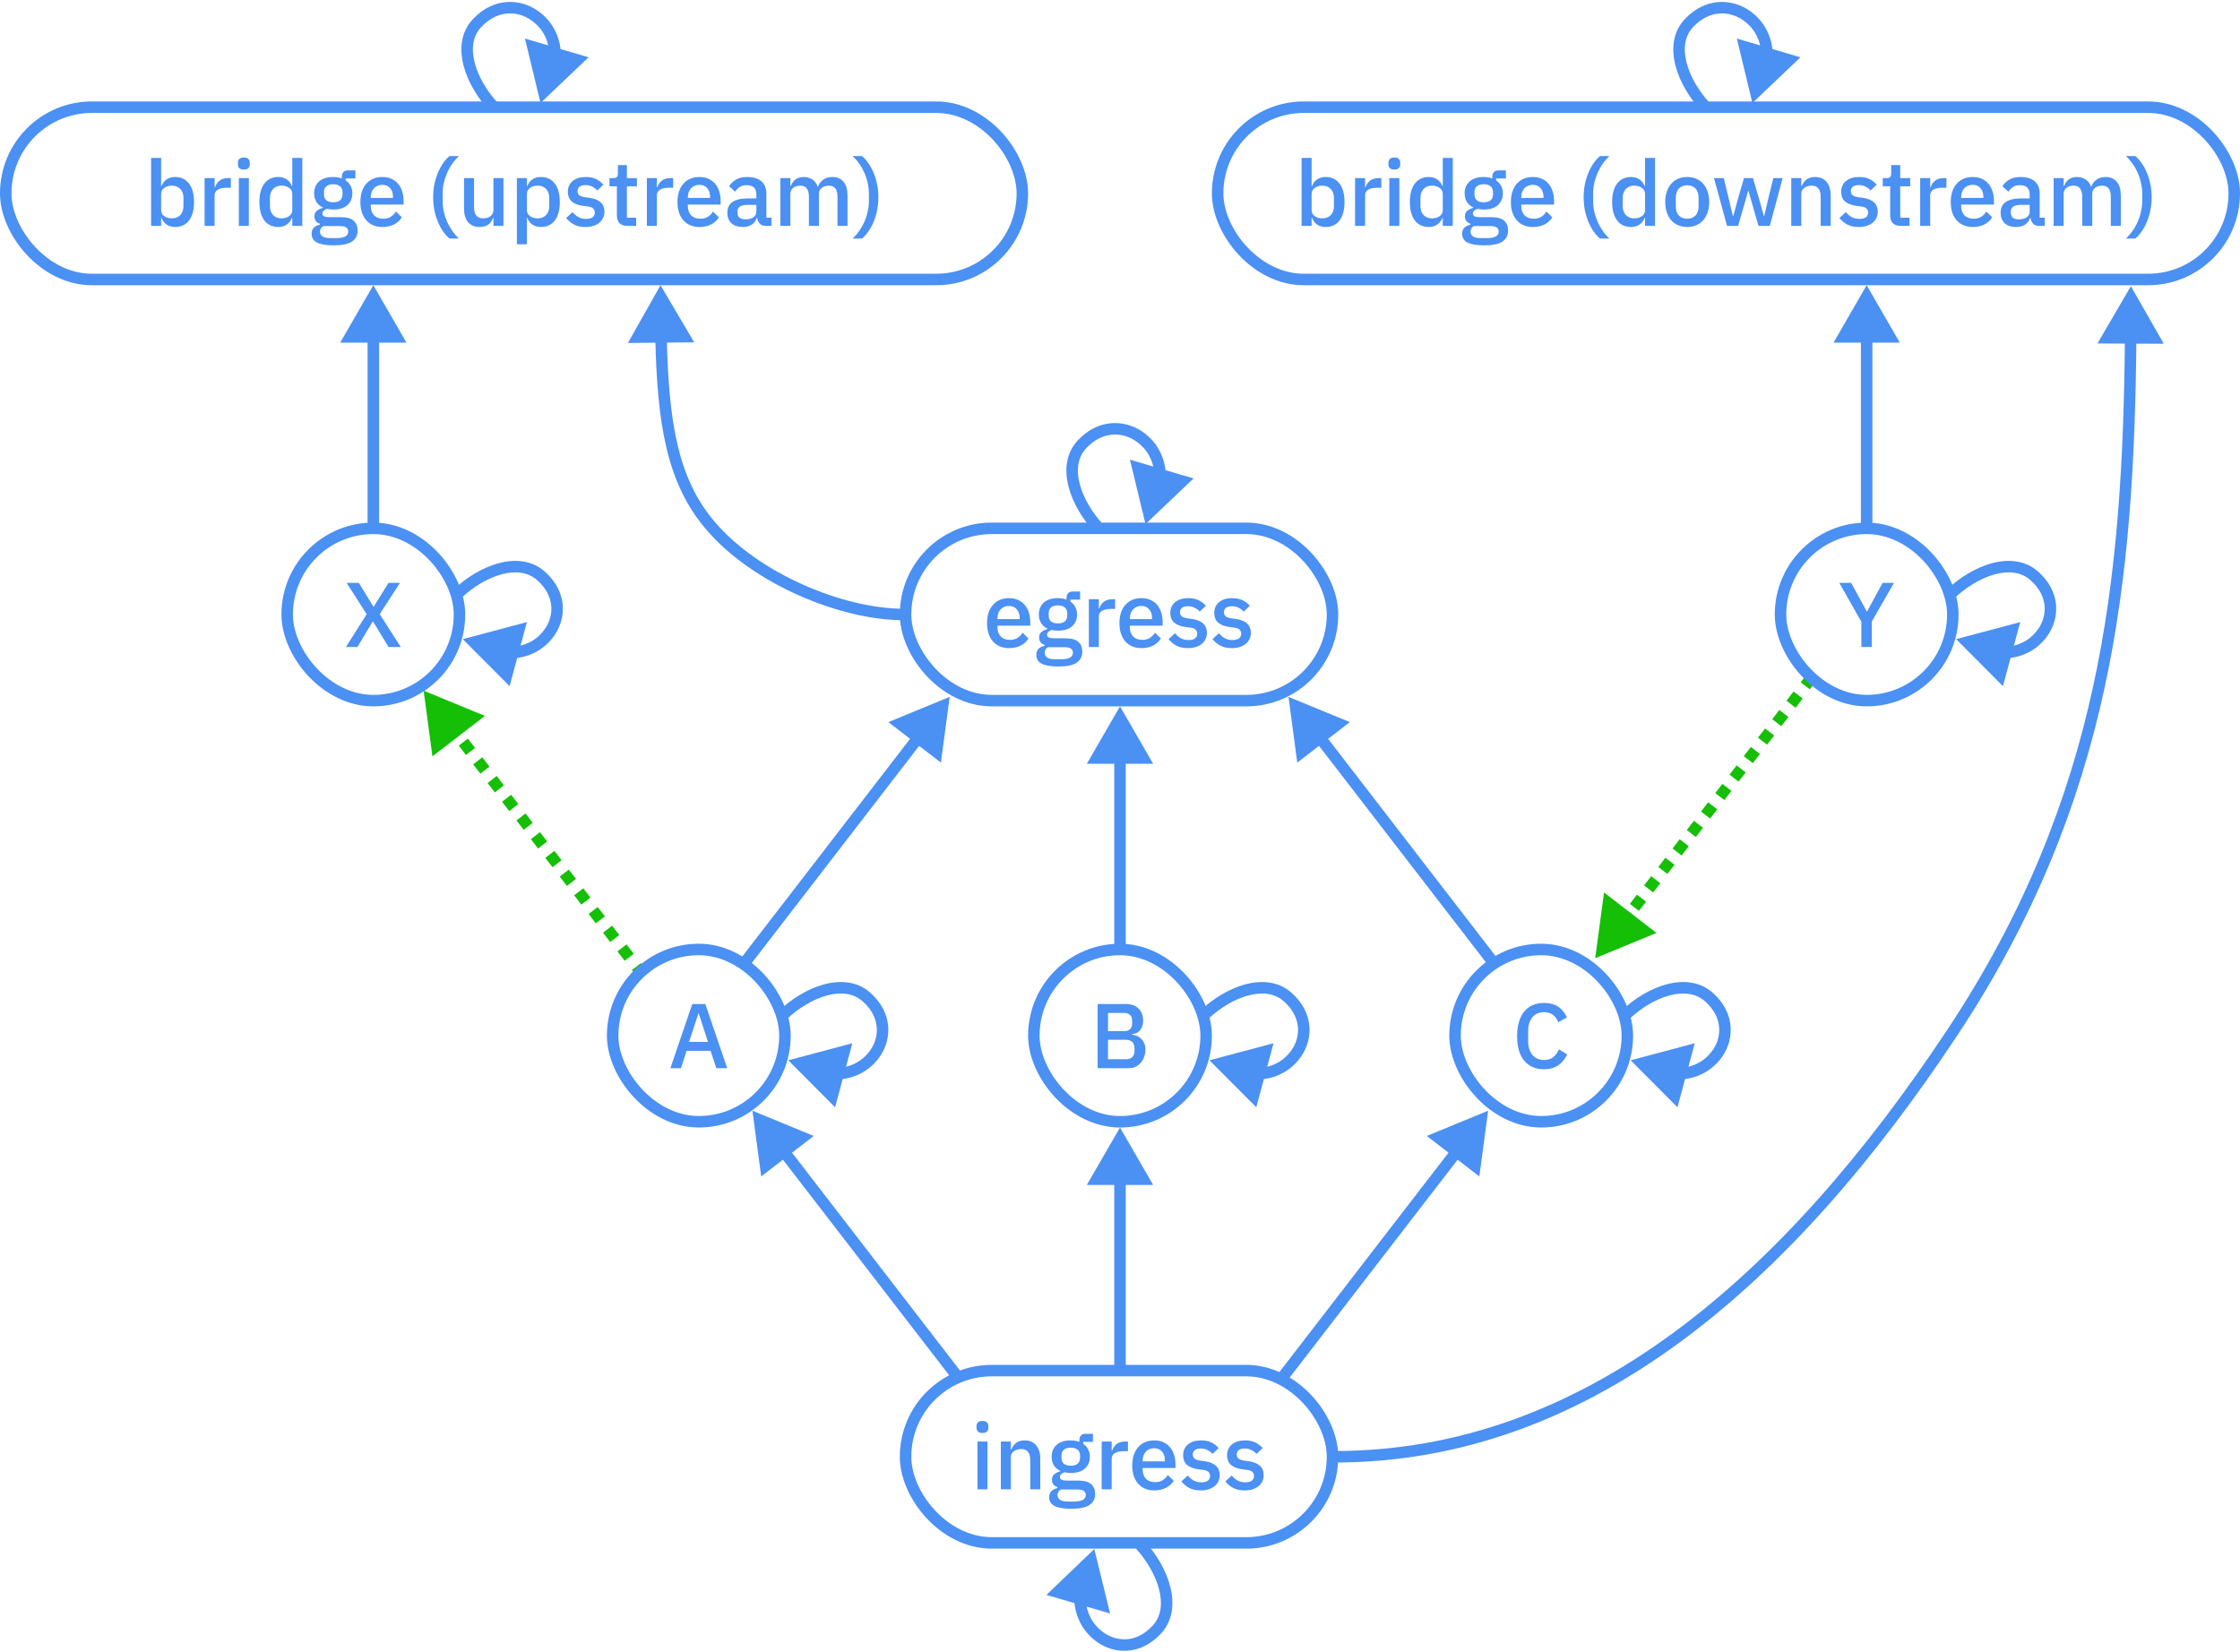 <svg width="1170" height="863" viewBox="0 0 1170 863" fill="none" xmlns="http://www.w3.org/2000/svg">
<g clip-path="url(#clip0_25_597)">
<path d="M833.218 500.545L849.235 493.953L835.517 483.378L833.218 500.545ZM943.595 354.916L941.735 357.328L944.111 359.16L945.971 356.748L943.595 354.916ZM938.017 362.152L934.298 366.975L936.674 368.807L940.392 363.983L938.017 362.152ZM930.579 371.799L926.86 376.623L929.236 378.455L932.955 373.631L930.579 371.799ZM923.141 381.447L919.422 386.271L921.798 388.102L925.517 383.278L923.141 381.447ZM915.704 391.094L911.985 395.918L914.361 397.75L918.079 392.926L915.704 391.094ZM908.266 400.742L904.547 405.566L906.923 407.397L910.642 402.574L908.266 400.742ZM900.828 410.389L897.109 415.213L899.485 417.045L903.204 412.221L900.828 410.389ZM893.391 420.037L889.672 424.861L892.048 426.692L895.766 421.869L893.391 420.037ZM885.953 429.684L882.234 434.508L884.61 436.34L888.329 431.516L885.953 429.684ZM878.515 439.332L874.796 444.156L877.172 445.988L880.891 441.164L878.515 439.332ZM871.078 448.98L867.359 453.803L869.735 455.635L873.453 450.811L871.078 448.98ZM863.64 458.627L859.921 463.451L862.297 465.283L866.016 460.459L863.64 458.627ZM856.202 468.275L852.483 473.098L854.859 474.93L858.578 470.106L856.202 468.275ZM848.765 477.922L845.046 482.746L847.422 484.578L851.14 479.754L848.765 477.922ZM841.327 487.57L837.608 492.394L839.984 494.225L843.703 489.401L841.327 487.57ZM833.218 500.545L865.252 487.361L837.817 466.211L833.218 500.545ZM942.407 354L940.547 356.412L945.299 360.075L947.159 357.663L942.407 354ZM936.829 361.236L933.11 366.06L937.862 369.723L941.58 364.899L936.829 361.236ZM929.391 370.883L925.672 375.707L930.424 379.37L934.143 374.547L929.391 370.883ZM921.953 380.531L918.234 385.355L922.986 389.018L926.705 384.194L921.953 380.531ZM914.516 390.178L910.797 395.002L915.549 398.666L919.267 393.842L914.516 390.178ZM907.078 399.826L903.359 404.65L908.111 408.313L911.83 403.489L907.078 399.826ZM899.64 409.474L895.921 414.297L900.673 417.961L904.392 413.137L899.64 409.474ZM892.203 419.121L888.484 423.945L893.236 427.608L896.954 422.784L892.203 419.121ZM884.765 428.769L881.046 433.592L885.798 437.256L889.517 432.432L884.765 428.769ZM877.327 438.416L873.608 443.24L878.36 446.903L882.079 442.08L877.327 438.416ZM869.89 448.064L866.171 452.888L870.923 456.551L874.641 451.727L869.89 448.064ZM862.452 457.711L858.733 462.535L863.485 466.198L867.204 461.375L862.452 457.711ZM855.014 467.359L851.295 472.183L856.047 475.846L859.766 471.022L855.014 467.359ZM847.577 477.006L843.858 481.83L848.61 485.494L852.328 480.67L847.577 477.006ZM840.139 486.654L836.42 491.478L841.172 495.141L844.891 490.317L840.139 486.654Z" fill="#14BF06"/>
<path d="M221.269 360.792L223.569 377.959L237.286 367.384L221.269 360.792ZM335.48 506.481L333.596 504.037L331.22 505.869L333.104 508.312L335.48 506.481ZM329.829 499.15L326.061 494.264L323.685 496.095L327.453 500.982L329.829 499.15ZM322.294 489.377L318.526 484.49L316.151 486.322L319.918 491.208L322.294 489.377ZM314.759 479.603L310.992 474.716L308.616 476.548L312.383 481.435L314.759 479.603ZM307.224 469.83L303.457 464.943L301.081 466.774L304.848 471.661L307.224 469.83ZM299.689 460.056L295.922 455.169L293.546 457.001L297.313 461.888L299.689 460.056ZM292.154 450.282L288.387 445.395L286.011 447.227L289.779 452.114L292.154 450.282ZM284.62 440.509L280.852 435.622L278.476 437.453L282.244 442.34L284.62 440.509ZM277.085 430.735L273.317 425.848L270.941 427.68L274.709 432.567L277.085 430.735ZM269.55 420.961L265.782 416.075L263.407 417.906L267.174 422.793L269.55 420.961ZM262.015 411.188L258.248 406.301L255.872 408.133L259.639 413.019L262.015 411.188ZM254.48 401.414L250.713 396.527L248.337 398.359L252.104 403.246L254.48 401.414ZM246.945 391.64L243.178 386.754L240.802 388.585L244.569 393.472L246.945 391.64ZM239.41 381.867L235.643 376.98L233.267 378.812L237.034 383.699L239.41 381.867ZM231.876 372.093L228.108 367.206L225.732 369.038L229.5 373.925L231.876 372.093ZM221.269 360.792L225.868 395.126L253.303 373.976L221.269 360.792ZM336.668 505.565L334.784 503.121L330.032 506.785L331.916 509.228L336.668 505.565ZM331.017 498.235L327.249 493.348L322.498 497.011L326.265 501.898L331.017 498.235ZM323.482 488.461L319.714 483.574L314.963 487.237L318.73 492.124L323.482 488.461ZM315.947 478.687L312.18 473.801L307.428 477.464L311.195 482.351L315.947 478.687ZM308.412 468.914L304.645 464.027L299.893 467.69L303.66 472.577L308.412 468.914ZM300.877 459.14L297.11 454.253L292.358 457.917L296.125 462.803L300.877 459.14ZM293.342 449.366L289.575 444.48L284.823 448.143L288.591 453.03L293.342 449.366ZM285.808 439.593L282.04 434.706L277.288 438.369L281.056 443.256L285.808 439.593ZM278.273 429.819L274.505 424.932L269.753 428.596L273.521 433.483L278.273 429.819ZM270.738 420.046L266.97 415.159L262.219 418.822L265.986 423.709L270.738 420.046ZM263.203 410.272L259.436 405.385L254.684 409.048L258.451 413.935L263.203 410.272ZM255.668 400.498L251.901 395.611L247.149 399.275L250.916 404.162L255.668 400.498ZM248.133 390.725L244.366 385.838L239.614 389.501L243.381 394.388L248.133 390.725ZM240.598 380.951L236.831 376.064L232.079 379.728L235.847 384.614L240.598 380.951ZM233.063 371.177L229.296 366.291L224.544 369.954L228.312 374.841L233.063 371.177Z" fill="#14BF06"/>
<path d="M1113 149.5L1095.55 179.428L1130.2 179.572L1113 149.5ZM1109.89 176.488C1108.73 302.735 1097.34 416.661 1017.5 537.345L1022.5 540.655C1103.3 418.516 1114.73 303.174 1115.89 176.543L1109.89 176.488ZM1017.5 537.345C931.659 667.1 827.248 758.004 696.995 758.004L696.995 764.004C830.361 764.004 936.34 670.9 1022.5 540.655L1017.5 537.345Z" fill="#4B90F3"/>
<path d="M777.292 580.225L745.258 593.408L772.693 614.559L777.292 580.225ZM758.431 599.776L667.331 717.944L672.083 721.607L763.183 603.439L758.431 599.776Z" fill="#4B90F3"/>
<path d="M585 589L567.679 619H602.321L585 589ZM582 616V716H588V616H582Z" fill="#4B90F3"/>
<path d="M393 580.225L425.034 593.408L397.599 614.559L393 580.225ZM411.861 599.776L502.961 717.944L498.209 721.607L407.109 603.439L411.861 599.776Z" fill="#4B90F3"/>
<path d="M673 364.039L705.034 377.223L677.599 398.373L673 364.039ZM691.861 383.59L782.477 501.13L777.725 504.793L687.109 387.254L691.861 383.59Z" fill="#4B90F3"/>
<path d="M585 369L567.679 399H602.321L585 369ZM582 396V496H588V396H582Z" fill="#4B90F3"/>
<path d="M496.05 364.039L464.016 377.223L491.451 398.373L496.05 364.039ZM477.189 383.59L386.574 501.13L391.326 504.793L481.941 387.254L477.189 383.59Z" fill="#4B90F3"/>
<path d="M345.001 148.999L362.604 178.834L327.964 179.161L345.001 148.999ZM371 274.5L368.715 276.444L371 274.5ZM348.255 175.928C349.296 221.255 354.196 250.113 373.285 272.557L368.715 276.444C348.152 252.268 343.3 221.472 342.257 176.065L348.255 175.928ZM373.285 272.557C384.854 286.158 401.697 297.545 419.674 305.532C437.656 313.522 456.521 317.999 472.001 317.999L472.001 323.999C455.492 323.999 435.792 319.259 417.238 311.016C398.68 302.77 381.016 290.907 368.715 276.444L373.285 272.557Z" fill="#4B90F3"/>
<path d="M975 149L992.321 179H957.679L975 149ZM972 276V176H978V276H972Z" fill="#4B90F3"/>
<path d="M195 149L212.321 179H177.679L195 149ZM192 276V176H198V276H192Z" fill="#4B90F3"/>
<path d="M604.227 851.293L602.026 849.254L604.227 851.293ZM574.95 855.442L576.657 852.975L574.95 855.442ZM571.572 809.209L546.562 833.178L579.825 842.853L571.572 809.209ZM593.373 809.023C598.991 815.177 603.551 822.923 605.44 830.362C607.326 837.792 606.469 844.458 602.026 849.254L606.427 853.332C612.736 846.522 613.438 837.481 611.255 828.886C609.076 820.299 603.941 811.7 597.804 804.977L593.373 809.023ZM602.026 849.254C597.673 853.951 592.993 855.962 588.666 856.31C584.293 856.662 580.063 855.331 576.657 852.975L573.243 857.909C577.663 860.967 583.25 862.765 589.147 862.291C595.091 861.813 601.136 859.043 606.427 853.332L602.026 849.254ZM576.657 852.975C571.55 849.443 567.409 843.486 567.029 835L561.035 835.268C561.506 845.777 566.722 853.399 573.243 857.909L576.657 852.975Z" fill="#4B90F3"/>
<rect x="473" y="716" width="223" height="90" rx="45" stroke="#4B90F3" stroke-width="6"/>
<path d="M513.176 748.576C512.088 748.576 511.288 748.32 510.776 747.808C510.296 747.296 510.056 746.64 510.056 745.84V745.024C510.056 744.224 510.296 743.568 510.776 743.056C511.288 742.544 512.088 742.288 513.176 742.288C514.264 742.288 515.048 742.544 515.528 743.056C516.008 743.568 516.248 744.224 516.248 745.024V745.84C516.248 746.64 516.008 747.296 515.528 747.808C515.048 748.32 514.264 748.576 513.176 748.576ZM510.536 753.04H515.768V778H510.536V753.04ZM522.759 778V753.04H527.991V757.168H528.231C528.775 755.824 529.591 754.704 530.679 753.808C531.799 752.912 533.319 752.464 535.239 752.464C537.799 752.464 539.783 753.312 541.191 755.008C542.631 756.672 543.351 759.056 543.351 762.16V778H538.119V762.832C538.119 758.928 536.551 756.976 533.415 756.976C532.743 756.976 532.071 757.072 531.399 757.264C530.759 757.424 530.183 757.68 529.671 758.032C529.159 758.384 528.743 758.832 528.423 759.376C528.135 759.92 527.991 760.56 527.991 761.296V778H522.759ZM572.01 780.352C572.01 782.944 571.018 784.896 569.034 786.208C567.05 787.52 563.818 788.176 559.338 788.176C557.29 788.176 555.546 788.032 554.106 787.744C552.698 787.488 551.53 787.104 550.602 786.592C549.706 786.08 549.05 785.456 548.634 784.72C548.218 783.984 548.01 783.136 548.01 782.176C548.01 780.8 548.378 779.728 549.114 778.96C549.882 778.192 550.938 777.664 552.282 777.376V776.848C550.394 776.24 549.45 774.96 549.45 773.008C549.45 771.728 549.882 770.752 550.746 770.08C551.61 769.376 552.65 768.88 553.866 768.592V768.4C552.394 767.696 551.258 766.72 550.458 765.472C549.69 764.192 549.306 762.704 549.306 761.008C549.306 758.448 550.154 756.384 551.85 754.816C553.578 753.248 556.042 752.464 559.242 752.464C561.002 752.464 562.506 752.72 563.754 753.232V752.56C563.754 751.44 564.01 750.576 564.522 749.968C565.066 749.328 565.898 749.008 567.018 749.008H570.858V753.232H565.77V754.24C566.89 754.976 567.754 755.936 568.362 757.12C568.97 758.272 569.274 759.568 569.274 761.008C569.274 763.536 568.41 765.584 566.682 767.152C564.954 768.688 562.49 769.456 559.29 769.456C558.074 769.456 556.986 769.328 556.026 769.072C555.386 769.296 554.826 769.616 554.346 770.032C553.866 770.416 553.626 770.928 553.626 771.568C553.626 772.24 553.93 772.72 554.538 773.008C555.146 773.296 556.01 773.44 557.13 773.44H563.274C566.346 773.44 568.57 774.064 569.946 775.312C571.322 776.528 572.01 778.208 572.01 780.352ZM567.114 780.928C567.114 780.064 566.778 779.376 566.106 778.864C565.466 778.352 564.282 778.096 562.554 778.096H554.106C552.954 778.768 552.378 779.728 552.378 780.976C552.378 782 552.778 782.816 553.578 783.424C554.41 784.064 555.802 784.384 557.754 784.384H561.018C565.082 784.384 567.114 783.232 567.114 780.928ZM559.29 765.664C560.826 765.664 562.01 765.328 562.842 764.656C563.706 763.952 564.138 762.88 564.138 761.44V760.48C564.138 759.04 563.706 757.984 562.842 757.312C562.01 756.608 560.826 756.256 559.29 756.256C557.754 756.256 556.554 756.608 555.69 757.312C554.858 757.984 554.442 759.04 554.442 760.48V761.44C554.442 762.88 554.858 763.952 555.69 764.656C556.554 765.328 557.754 765.664 559.29 765.664ZM575.424 778V753.04H580.656V757.84H580.896C581.248 756.56 581.984 755.44 583.104 754.48C584.224 753.52 585.776 753.04 587.76 753.04H589.152V758.08H587.088C585.008 758.08 583.408 758.416 582.288 759.088C581.2 759.76 580.656 760.752 580.656 762.064V778H575.424ZM602.876 778.576C601.084 778.576 599.484 778.272 598.076 777.664C596.668 777.056 595.468 776.192 594.476 775.072C593.484 773.92 592.716 772.544 592.172 770.944C591.66 769.312 591.404 767.504 591.404 765.52C591.404 763.536 591.66 761.744 592.172 760.144C592.716 758.512 593.484 757.136 594.476 756.016C595.468 754.864 596.668 753.984 598.076 753.376C599.484 752.768 601.084 752.464 602.876 752.464C604.7 752.464 606.3 752.784 607.676 753.424C609.084 754.064 610.252 754.96 611.18 756.112C612.108 757.232 612.796 758.544 613.244 760.048C613.724 761.552 613.964 763.168 613.964 764.896V766.864H596.828V767.68C596.828 769.6 597.388 771.184 598.508 772.432C599.66 773.648 601.292 774.256 603.404 774.256C604.94 774.256 606.236 773.92 607.292 773.248C608.348 772.576 609.244 771.664 609.98 770.512L613.052 773.536C612.124 775.072 610.78 776.304 609.02 777.232C607.26 778.128 605.212 778.576 602.876 778.576ZM602.876 756.544C601.98 756.544 601.148 756.704 600.38 757.024C599.644 757.344 599.004 757.792 598.46 758.368C597.948 758.944 597.548 759.632 597.26 760.432C596.972 761.232 596.828 762.112 596.828 763.072V763.408H608.444V762.928C608.444 761.008 607.948 759.472 606.956 758.32C605.964 757.136 604.604 756.544 602.876 756.544ZM627.196 778.576C624.828 778.576 622.844 778.16 621.244 777.328C619.644 776.496 618.252 775.344 617.068 773.872L620.428 770.8C621.356 771.92 622.38 772.8 623.5 773.44C624.652 774.048 625.98 774.352 627.484 774.352C629.02 774.352 630.156 774.064 630.892 773.488C631.66 772.88 632.044 772.048 632.044 770.992C632.044 770.192 631.772 769.52 631.228 768.976C630.716 768.4 629.804 768.032 628.492 767.872L626.188 767.584C623.628 767.264 621.612 766.528 620.14 765.376C618.7 764.192 617.98 762.448 617.98 760.144C617.98 758.928 618.204 757.856 618.652 756.928C619.1 755.968 619.724 755.168 620.524 754.528C621.356 753.856 622.332 753.344 623.452 752.992C624.604 752.64 625.868 752.464 627.244 752.464C629.484 752.464 631.308 752.816 632.716 753.52C634.156 754.224 635.436 755.2 636.556 756.448L633.34 759.52C632.7 758.752 631.852 758.096 630.796 757.552C629.772 756.976 628.588 756.688 627.244 756.688C625.804 756.688 624.732 756.976 624.028 757.552C623.356 758.128 623.02 758.88 623.02 759.808C623.02 760.768 623.324 761.488 623.932 761.968C624.54 762.448 625.516 762.8 626.86 763.024L629.164 763.312C631.916 763.728 633.916 764.544 635.164 765.76C636.444 766.944 637.084 768.544 637.084 770.56C637.084 771.776 636.844 772.88 636.364 773.872C635.916 774.832 635.26 775.664 634.396 776.368C633.532 777.072 632.492 777.616 631.276 778C630.06 778.384 628.7 778.576 627.196 778.576ZM650.154 778.576C647.786 778.576 645.802 778.16 644.202 777.328C642.602 776.496 641.21 775.344 640.026 773.872L643.386 770.8C644.314 771.92 645.338 772.8 646.458 773.44C647.61 774.048 648.938 774.352 650.442 774.352C651.978 774.352 653.114 774.064 653.85 773.488C654.618 772.88 655.002 772.048 655.002 770.992C655.002 770.192 654.73 769.52 654.186 768.976C653.674 768.4 652.762 768.032 651.45 767.872L649.146 767.584C646.586 767.264 644.57 766.528 643.098 765.376C641.658 764.192 640.938 762.448 640.938 760.144C640.938 758.928 641.162 757.856 641.61 756.928C642.058 755.968 642.682 755.168 643.482 754.528C644.314 753.856 645.29 753.344 646.41 752.992C647.562 752.64 648.826 752.464 650.202 752.464C652.442 752.464 654.266 752.816 655.674 753.52C657.114 754.224 658.394 755.2 659.514 756.448L656.298 759.52C655.658 758.752 654.81 758.096 653.754 757.552C652.73 756.976 651.546 756.688 650.202 756.688C648.762 756.688 647.69 756.976 646.986 757.552C646.314 758.128 645.978 758.88 645.978 759.808C645.978 760.768 646.282 761.488 646.89 761.968C647.498 762.448 648.474 762.8 649.818 763.024L652.122 763.312C654.874 763.728 656.874 764.544 658.122 765.76C659.402 766.944 660.042 768.544 660.042 770.56C660.042 771.776 659.802 772.88 659.322 773.872C658.874 774.832 658.218 775.664 657.354 776.368C656.49 777.072 655.45 777.616 654.234 778C653.018 778.384 651.658 778.576 650.154 778.576Z" fill="#4B90F3"/>
<path d="M892.624 520.882L890.626 523.121L892.624 520.882ZM897.391 549.806L899.894 551.46L897.391 549.806ZM851.729 553.89L876.179 578.429L885.206 544.985L851.729 553.89ZM851.066 532.319C857.022 526.664 864.573 522.029 871.88 520.043C879.175 518.06 885.783 518.798 890.626 523.121L894.621 518.644C887.741 512.505 878.774 511.951 870.306 514.253C861.851 516.551 853.452 521.779 846.934 527.969L851.066 532.319ZM890.626 523.121C899.929 531.421 899.323 541.441 894.888 548.152L899.894 551.46C905.817 542.498 906.35 529.11 894.621 518.644L890.626 523.121ZM894.888 548.152C891.548 553.205 885.838 557.361 877.589 557.933L878.004 563.918C888.263 563.207 895.608 557.945 899.894 551.46L894.888 548.152Z" fill="#4B90F3"/>
<rect x="760" y="496" width="90" height="90" rx="45" stroke="#4B90F3" stroke-width="6"/>
<path d="M806.493 558.576C802.109 558.576 798.669 557.104 796.173 554.16C793.677 551.184 792.429 546.88 792.429 541.248C792.429 538.432 792.749 535.952 793.389 533.808C794.029 531.664 794.957 529.856 796.173 528.384C797.389 526.912 798.861 525.808 800.589 525.072C802.349 524.304 804.317 523.92 806.493 523.92C809.405 523.92 811.837 524.56 813.789 525.84C815.773 527.12 817.325 529.008 818.445 531.504L813.885 534C813.309 532.4 812.413 531.136 811.197 530.208C810.013 529.248 808.445 528.768 806.493 528.768C803.901 528.768 801.869 529.648 800.397 531.408C798.925 533.168 798.189 535.6 798.189 538.704V543.792C798.189 546.896 798.925 549.328 800.397 551.088C801.869 552.848 803.901 553.728 806.493 553.728C808.509 553.728 810.141 553.216 811.389 552.192C812.669 551.136 813.613 549.792 814.221 548.16L818.589 550.8C817.469 553.232 815.901 555.136 813.885 556.512C811.869 557.888 809.405 558.576 806.493 558.576Z" fill="#4B90F3"/>
<path d="M672.624 520.882L670.626 523.121L672.624 520.882ZM677.391 549.806L679.894 551.46L677.391 549.806ZM631.729 553.89L656.179 578.429L665.206 544.985L631.729 553.89ZM631.066 532.319C637.022 526.664 644.573 522.029 651.88 520.043C659.175 518.06 665.783 518.798 670.626 523.121L674.621 518.644C667.741 512.505 658.774 511.951 650.306 514.253C641.851 516.551 633.452 521.779 626.934 527.969L631.066 532.319ZM670.626 523.121C679.929 531.421 679.323 541.441 674.888 548.152L679.894 551.46C685.817 542.498 686.35 529.11 674.621 518.644L670.626 523.121ZM674.888 548.152C671.548 553.205 665.838 557.361 657.589 557.933L658.004 563.918C668.263 563.207 675.608 557.945 679.894 551.46L674.888 548.152Z" fill="#4B90F3"/>
<rect x="540" y="496" width="90" height="90" rx="45" stroke="#4B90F3" stroke-width="6"/>
<path d="M573.308 524.496H588.14C590.924 524.496 593.1 525.28 594.668 526.848C596.268 528.416 597.068 530.512 597.068 533.136C597.068 534.384 596.892 535.456 596.54 536.352C596.188 537.216 595.74 537.936 595.196 538.512C594.652 539.056 594.028 539.472 593.324 539.76C592.62 540.016 591.932 540.176 591.26 540.24V540.528C591.932 540.56 592.668 540.72 593.468 541.008C594.3 541.296 595.068 541.76 595.772 542.4C596.476 543.008 597.068 543.808 597.548 544.8C598.028 545.76 598.268 546.944 598.268 548.352C598.268 549.696 598.044 550.96 597.596 552.144C597.18 553.328 596.588 554.352 595.82 555.216C595.052 556.08 594.14 556.768 593.084 557.28C592.028 557.76 590.876 558 589.628 558H573.308V524.496ZM578.732 553.344H588.044C589.452 553.344 590.556 552.976 591.356 552.24C592.156 551.504 592.556 550.448 592.556 549.072V547.44C592.556 546.064 592.156 545.008 591.356 544.272C590.556 543.536 589.452 543.168 588.044 543.168H578.732V553.344ZM578.732 538.656H587.132C588.476 538.656 589.516 538.32 590.252 537.648C590.988 536.944 591.356 535.952 591.356 534.672V533.136C591.356 531.856 590.988 530.88 590.252 530.208C589.516 529.504 588.476 529.152 587.132 529.152H578.732V538.656Z" fill="#4B90F3"/>
<path d="M452.624 520.882L450.626 523.121L452.624 520.882ZM457.391 549.806L459.894 551.46L457.391 549.806ZM411.729 553.89L436.179 578.429L445.206 544.985L411.729 553.89ZM411.066 532.319C417.022 526.664 424.573 522.029 431.88 520.043C439.175 518.06 445.783 518.798 450.626 523.121L454.621 518.644C447.741 512.505 438.774 511.951 430.306 514.253C421.851 516.551 413.452 521.779 406.934 527.969L411.066 532.319ZM450.626 523.121C459.929 531.421 459.323 541.441 454.888 548.152L459.894 551.46C465.817 542.498 466.35 529.11 454.621 518.644L450.626 523.121ZM454.888 548.152C451.548 553.205 445.838 557.361 437.589 557.933L438.004 563.918C448.263 563.207 455.608 557.945 459.894 551.46L454.888 548.152Z" fill="#4B90F3"/>
<rect x="320" y="496" width="90" height="90" rx="45" stroke="#4B90F3" stroke-width="6"/>
<path d="M374.165 558L371.141 548.928H358.613L355.685 558H350.165L361.589 524.496H368.405L379.829 558H374.165ZM364.997 529.488H364.757L359.909 544.272H369.797L364.997 529.488Z" fill="#4B90F3"/>
<path d="M565.222 232.017L567.402 234.079L565.222 232.017ZM594.9 227.897L593.217 230.38L594.9 227.897ZM598.324 273.806L623.422 249.93L590.196 240.132L598.324 273.806ZM576.174 273.955C570.478 267.842 565.86 260.155 563.949 252.782C562.042 245.425 562.906 238.832 567.402 234.079L563.043 229.956C556.639 236.726 555.923 245.73 558.141 254.287C560.354 262.827 565.564 271.37 571.784 278.045L576.174 273.955ZM567.402 234.079C576.061 224.924 586.367 225.739 593.217 230.38L596.583 225.413C587.566 219.303 573.936 218.439 563.043 229.956L567.402 234.079ZM593.217 230.38C598.378 233.877 602.541 239.742 602.964 248.061L608.957 247.756C608.428 237.375 603.145 229.86 596.583 225.413L593.217 230.38Z" fill="#4B90F3"/>
<rect x="473" y="276" width="223" height="90" rx="45" stroke="#4B90F3" stroke-width="6"/>
<path d="M527.025 338.576C525.233 338.576 523.633 338.272 522.225 337.664C520.817 337.056 519.617 336.192 518.625 335.072C517.633 333.92 516.865 332.544 516.321 330.944C515.809 329.312 515.553 327.504 515.553 325.52C515.553 323.536 515.809 321.744 516.321 320.144C516.865 318.512 517.633 317.136 518.625 316.016C519.617 314.864 520.817 313.984 522.225 313.376C523.633 312.768 525.233 312.464 527.025 312.464C528.849 312.464 530.449 312.784 531.825 313.424C533.233 314.064 534.401 314.96 535.329 316.112C536.257 317.232 536.945 318.544 537.393 320.048C537.873 321.552 538.113 323.168 538.113 324.896V326.864H520.977V327.68C520.977 329.6 521.537 331.184 522.657 332.432C523.809 333.648 525.441 334.256 527.553 334.256C529.089 334.256 530.385 333.92 531.441 333.248C532.497 332.576 533.393 331.664 534.129 330.512L537.201 333.536C536.273 335.072 534.929 336.304 533.169 337.232C531.409 338.128 529.361 338.576 527.025 338.576ZM527.025 316.544C526.129 316.544 525.297 316.704 524.529 317.024C523.793 317.344 523.153 317.792 522.609 318.368C522.097 318.944 521.697 319.632 521.409 320.432C521.121 321.232 520.977 322.112 520.977 323.072V323.408H532.593V322.928C532.593 321.008 532.097 319.472 531.105 318.32C530.113 317.136 528.753 316.544 527.025 316.544ZM565.313 340.352C565.313 342.944 564.321 344.896 562.337 346.208C560.353 347.52 557.121 348.176 552.641 348.176C550.593 348.176 548.849 348.032 547.409 347.744C546.001 347.488 544.833 347.104 543.905 346.592C543.009 346.08 542.353 345.456 541.937 344.72C541.521 343.984 541.313 343.136 541.313 342.176C541.313 340.8 541.681 339.728 542.417 338.96C543.185 338.192 544.241 337.664 545.585 337.376V336.848C543.697 336.24 542.753 334.96 542.753 333.008C542.753 331.728 543.185 330.752 544.049 330.08C544.913 329.376 545.953 328.88 547.169 328.592V328.4C545.697 327.696 544.561 326.72 543.761 325.472C542.993 324.192 542.609 322.704 542.609 321.008C542.609 318.448 543.457 316.384 545.153 314.816C546.881 313.248 549.345 312.464 552.545 312.464C554.305 312.464 555.809 312.72 557.057 313.232V312.56C557.057 311.44 557.313 310.576 557.825 309.968C558.369 309.328 559.201 309.008 560.321 309.008H564.161V313.232H559.073V314.24C560.193 314.976 561.057 315.936 561.665 317.12C562.273 318.272 562.577 319.568 562.577 321.008C562.577 323.536 561.713 325.584 559.985 327.152C558.257 328.688 555.793 329.456 552.593 329.456C551.377 329.456 550.289 329.328 549.329 329.072C548.689 329.296 548.129 329.616 547.649 330.032C547.169 330.416 546.929 330.928 546.929 331.568C546.929 332.24 547.233 332.72 547.841 333.008C548.449 333.296 549.313 333.44 550.433 333.44H556.577C559.649 333.44 561.873 334.064 563.249 335.312C564.625 336.528 565.313 338.208 565.313 340.352ZM560.417 340.928C560.417 340.064 560.081 339.376 559.409 338.864C558.769 338.352 557.585 338.096 555.857 338.096H547.409C546.257 338.768 545.681 339.728 545.681 340.976C545.681 342 546.081 342.816 546.881 343.424C547.713 344.064 549.105 344.384 551.057 344.384H554.321C558.385 344.384 560.417 343.232 560.417 340.928ZM552.593 325.664C554.129 325.664 555.313 325.328 556.145 324.656C557.009 323.952 557.441 322.88 557.441 321.44V320.48C557.441 319.04 557.009 317.984 556.145 317.312C555.313 316.608 554.129 316.256 552.593 316.256C551.057 316.256 549.857 316.608 548.993 317.312C548.161 317.984 547.745 319.04 547.745 320.48V321.44C547.745 322.88 548.161 323.952 548.993 324.656C549.857 325.328 551.057 325.664 552.593 325.664ZM568.726 338V313.04H573.958V317.84H574.198C574.55 316.56 575.286 315.44 576.406 314.48C577.526 313.52 579.078 313.04 581.062 313.04H582.454V318.08H580.39C578.31 318.08 576.71 318.416 575.59 319.088C574.502 319.76 573.958 320.752 573.958 322.064V338H568.726ZM596.179 338.576C594.387 338.576 592.787 338.272 591.379 337.664C589.971 337.056 588.771 336.192 587.779 335.072C586.787 333.92 586.019 332.544 585.475 330.944C584.963 329.312 584.707 327.504 584.707 325.52C584.707 323.536 584.963 321.744 585.475 320.144C586.019 318.512 586.787 317.136 587.779 316.016C588.771 314.864 589.971 313.984 591.379 313.376C592.787 312.768 594.387 312.464 596.179 312.464C598.003 312.464 599.603 312.784 600.979 313.424C602.387 314.064 603.555 314.96 604.483 316.112C605.411 317.232 606.099 318.544 606.547 320.048C607.027 321.552 607.267 323.168 607.267 324.896V326.864H590.131V327.68C590.131 329.6 590.691 331.184 591.811 332.432C592.963 333.648 594.595 334.256 596.707 334.256C598.243 334.256 599.539 333.92 600.595 333.248C601.651 332.576 602.547 331.664 603.283 330.512L606.355 333.536C605.427 335.072 604.083 336.304 602.323 337.232C600.563 338.128 598.515 338.576 596.179 338.576ZM596.179 316.544C595.283 316.544 594.451 316.704 593.683 317.024C592.947 317.344 592.307 317.792 591.763 318.368C591.251 318.944 590.851 319.632 590.563 320.432C590.275 321.232 590.131 322.112 590.131 323.072V323.408H601.747V322.928C601.747 321.008 601.251 319.472 600.259 318.32C599.267 317.136 597.907 316.544 596.179 316.544ZM620.499 338.576C618.131 338.576 616.147 338.16 614.547 337.328C612.947 336.496 611.555 335.344 610.371 333.872L613.731 330.8C614.659 331.92 615.683 332.8 616.803 333.44C617.955 334.048 619.283 334.352 620.787 334.352C622.323 334.352 623.459 334.064 624.195 333.488C624.963 332.88 625.347 332.048 625.347 330.992C625.347 330.192 625.075 329.52 624.531 328.976C624.019 328.4 623.107 328.032 621.795 327.872L619.491 327.584C616.931 327.264 614.915 326.528 613.443 325.376C612.003 324.192 611.283 322.448 611.283 320.144C611.283 318.928 611.507 317.856 611.955 316.928C612.403 315.968 613.027 315.168 613.827 314.528C614.659 313.856 615.635 313.344 616.755 312.992C617.907 312.64 619.171 312.464 620.547 312.464C622.787 312.464 624.611 312.816 626.019 313.52C627.459 314.224 628.739 315.2 629.859 316.448L626.643 319.52C626.003 318.752 625.155 318.096 624.099 317.552C623.075 316.976 621.891 316.688 620.547 316.688C619.107 316.688 618.035 316.976 617.331 317.552C616.659 318.128 616.323 318.88 616.323 319.808C616.323 320.768 616.627 321.488 617.235 321.968C617.843 322.448 618.819 322.8 620.163 323.024L622.467 323.312C625.219 323.728 627.219 324.544 628.467 325.76C629.747 326.944 630.387 328.544 630.387 330.56C630.387 331.776 630.147 332.88 629.667 333.872C629.219 334.832 628.563 335.664 627.699 336.368C626.835 337.072 625.795 337.616 624.579 338C623.363 338.384 622.003 338.576 620.499 338.576ZM643.456 338.576C641.088 338.576 639.104 338.16 637.504 337.328C635.904 336.496 634.512 335.344 633.328 333.872L636.688 330.8C637.616 331.92 638.64 332.8 639.76 333.44C640.912 334.048 642.24 334.352 643.744 334.352C645.28 334.352 646.416 334.064 647.152 333.488C647.92 332.88 648.304 332.048 648.304 330.992C648.304 330.192 648.032 329.52 647.488 328.976C646.976 328.4 646.064 328.032 644.752 327.872L642.448 327.584C639.888 327.264 637.872 326.528 636.4 325.376C634.96 324.192 634.24 322.448 634.24 320.144C634.24 318.928 634.464 317.856 634.912 316.928C635.36 315.968 635.984 315.168 636.784 314.528C637.616 313.856 638.592 313.344 639.712 312.992C640.864 312.64 642.128 312.464 643.504 312.464C645.744 312.464 647.568 312.816 648.976 313.52C650.416 314.224 651.696 315.2 652.816 316.448L649.6 319.52C648.96 318.752 648.112 318.096 647.056 317.552C646.032 316.976 644.848 316.688 643.504 316.688C642.064 316.688 640.992 316.976 640.288 317.552C639.616 318.128 639.28 318.88 639.28 319.808C639.28 320.768 639.584 321.488 640.192 321.968C640.8 322.448 641.776 322.8 643.12 323.024L645.424 323.312C648.176 323.728 650.176 324.544 651.424 325.76C652.704 326.944 653.344 328.544 653.344 330.56C653.344 331.776 653.104 332.88 652.624 333.872C652.176 334.832 651.52 335.664 650.656 336.368C649.792 337.072 648.752 337.616 647.536 338C646.32 338.384 644.96 338.576 643.456 338.576Z" fill="#4B90F3"/>
<path d="M1062.62 300.882L1060.63 303.121L1060.63 303.121L1062.62 300.882ZM1067.39 329.806L1069.89 331.46L1069.89 331.46L1067.39 329.806ZM1021.73 333.89L1046.18 358.429L1055.21 324.985L1021.73 333.89ZM1021.07 312.319C1027.02 306.664 1034.57 302.029 1041.88 300.043C1049.18 298.06 1055.78 298.798 1060.63 303.121L1064.62 298.644C1057.74 292.505 1048.77 291.951 1040.31 294.253C1031.85 296.551 1023.45 301.779 1016.93 307.969L1021.07 312.319ZM1060.63 303.121C1069.93 311.421 1069.32 321.441 1064.89 328.152L1069.89 331.46C1075.82 322.498 1076.35 309.11 1064.62 298.644L1060.63 303.121ZM1064.89 328.152C1061.55 333.205 1055.84 337.361 1047.59 337.933L1048 343.918C1058.26 343.207 1065.61 337.945 1069.89 331.46L1064.89 328.152Z" fill="#4B90F3"/>
<rect x="930" y="276" width="90" height="90" rx="45" stroke="#4B90F3" stroke-width="6"/>
<path d="M972.236 338V324.8L960.716 304.496H966.908L975.068 319.424H975.212L983.324 304.496H989.276L977.66 324.704V338H972.236Z" fill="#4B90F3"/>
<path d="M282.624 300.882L280.626 303.121L280.626 303.121L282.624 300.882ZM287.391 329.806L289.894 331.46L289.894 331.46L287.391 329.806ZM241.729 333.89L266.179 358.429L275.206 324.985L241.729 333.89ZM241.066 312.319C247.022 306.664 254.573 302.029 261.88 300.043C269.175 298.06 275.783 298.798 280.626 303.121L284.621 298.644C277.741 292.505 268.774 291.951 260.306 294.253C251.851 296.551 243.452 301.779 236.934 307.969L241.066 312.319ZM280.626 303.121C289.928 311.421 289.323 321.441 284.888 328.152L289.894 331.46C295.817 322.498 296.35 309.11 284.621 298.644L280.626 303.121ZM284.888 328.152C281.548 333.205 275.838 337.361 267.589 337.933L268.004 343.918C278.263 343.207 285.608 337.945 289.894 331.46L284.888 328.152Z" fill="#4B90F3"/>
<rect x="150" y="276" width="90" height="90" rx="45" stroke="#4B90F3" stroke-width="6"/>
<path d="M209.336 338H202.952L194.84 324.656H194.696L186.68 338H180.68L191.528 320.864L181.064 304.496H187.448L195.08 316.976H195.176L202.904 304.496H208.904L198.344 320.816L209.336 338Z" fill="#4B90F3"/>
<path d="M882.222 12.017L884.402 14.079L882.222 12.017ZM911.9 7.897L910.217 10.38L911.9 7.897ZM915.324 53.806L940.422 29.93L907.196 20.133L915.324 53.806ZM893.174 53.955C887.478 47.842 882.86 40.156 880.949 32.782C879.042 25.425 879.906 18.832 884.402 14.079L880.043 9.956C873.639 16.726 872.923 25.73 875.141 34.287C877.354 42.827 882.564 51.37 888.784 58.045L893.174 53.955ZM884.402 14.079C893.061 4.924 903.367 5.739 910.217 10.38L913.583 5.413C904.566 -0.697 890.936 -1.561 880.043 9.956L884.402 14.079ZM910.217 10.38C915.378 13.877 919.541 19.742 919.964 28.061L925.957 27.756C925.428 17.375 920.145 9.86 913.583 5.413L910.217 10.38Z" fill="#4B90F3"/>
<rect x="636" y="56" width="531" height="90" rx="45" stroke="#4B90F3" stroke-width="6"/>
<path d="M679.853 82.48H685.085V97.168H685.325C685.869 95.664 686.749 94.512 687.965 93.712C689.213 92.88 690.669 92.464 692.333 92.464C695.501 92.464 697.949 93.616 699.677 95.92C701.405 98.192 702.269 101.392 702.269 105.52C702.269 109.648 701.405 112.864 699.677 115.168C697.949 117.44 695.501 118.576 692.333 118.576C690.669 118.576 689.213 118.16 687.965 117.328C686.749 116.496 685.869 115.344 685.325 113.872H685.085V118H679.853V82.48ZM690.749 114.064C692.573 114.064 694.029 113.488 695.117 112.336C696.205 111.152 696.749 109.6 696.749 107.68V103.36C696.749 101.44 696.205 99.904 695.117 98.752C694.029 97.568 692.573 96.976 690.749 96.976C689.149 96.976 687.805 97.376 686.717 98.176C685.629 98.944 685.085 99.968 685.085 101.248V109.792C685.085 111.072 685.629 112.112 686.717 112.912C687.805 113.68 689.149 114.064 690.749 114.064ZM707.779 118V93.04H713.011V97.84H713.251C713.603 96.56 714.339 95.44 715.459 94.48C716.579 93.52 718.131 93.04 720.115 93.04H721.507V98.08H719.443C717.363 98.08 715.763 98.416 714.643 99.088C713.555 99.76 713.011 100.752 713.011 102.064V118H707.779ZM728.314 88.576C727.226 88.576 726.426 88.32 725.914 87.808C725.434 87.296 725.194 86.64 725.194 85.84V85.024C725.194 84.224 725.434 83.568 725.914 83.056C726.426 82.544 727.226 82.288 728.314 82.288C729.402 82.288 730.186 82.544 730.666 83.056C731.146 83.568 731.386 84.224 731.386 85.024V85.84C731.386 86.64 731.146 87.296 730.666 87.808C730.186 88.32 729.402 88.576 728.314 88.576ZM725.674 93.04H730.906V118H725.674V93.04ZM753.593 113.872H753.353C752.809 115.344 751.913 116.496 750.665 117.328C749.449 118.16 748.009 118.576 746.345 118.576C743.177 118.576 740.729 117.44 739.001 115.168C737.273 112.864 736.409 109.648 736.409 105.52C736.409 101.392 737.273 98.192 739.001 95.92C740.729 93.616 743.177 92.464 746.345 92.464C748.009 92.464 749.449 92.88 750.665 93.712C751.913 94.512 752.809 95.664 753.353 97.168H753.593V82.48H758.825V118H753.593V113.872ZM747.929 114.064C749.529 114.064 750.873 113.68 751.961 112.912C753.049 112.112 753.593 111.072 753.593 109.792V101.248C753.593 99.968 753.049 98.944 751.961 98.176C750.873 97.376 749.529 96.976 747.929 96.976C746.105 96.976 744.649 97.568 743.561 98.752C742.473 99.904 741.929 101.44 741.929 103.36V107.68C741.929 109.6 742.473 111.152 743.561 112.336C744.649 113.488 746.105 114.064 747.929 114.064ZM787.712 120.352C787.712 122.944 786.72 124.896 784.736 126.208C782.752 127.52 779.52 128.176 775.04 128.176C772.992 128.176 771.248 128.032 769.808 127.744C768.4 127.488 767.232 127.104 766.304 126.592C765.408 126.08 764.752 125.456 764.336 124.72C763.92 123.984 763.712 123.136 763.712 122.176C763.712 120.8 764.08 119.728 764.816 118.96C765.584 118.192 766.64 117.664 767.984 117.376V116.848C766.096 116.24 765.152 114.96 765.152 113.008C765.152 111.728 765.584 110.752 766.448 110.08C767.312 109.376 768.352 108.88 769.568 108.592V108.4C768.096 107.696 766.96 106.72 766.16 105.472C765.392 104.192 765.008 102.704 765.008 101.008C765.008 98.448 765.856 96.384 767.552 94.816C769.28 93.248 771.744 92.464 774.944 92.464C776.704 92.464 778.208 92.72 779.456 93.232V92.56C779.456 91.44 779.712 90.576 780.224 89.968C780.768 89.328 781.6 89.008 782.72 89.008H786.56V93.232H781.472V94.24C782.592 94.976 783.456 95.936 784.064 97.12C784.672 98.272 784.976 99.568 784.976 101.008C784.976 103.536 784.112 105.584 782.384 107.152C780.656 108.688 778.192 109.456 774.992 109.456C773.776 109.456 772.688 109.328 771.728 109.072C771.088 109.296 770.528 109.616 770.048 110.032C769.568 110.416 769.328 110.928 769.328 111.568C769.328 112.24 769.632 112.72 770.24 113.008C770.848 113.296 771.712 113.44 772.832 113.44H778.976C782.048 113.44 784.272 114.064 785.648 115.312C787.024 116.528 787.712 118.208 787.712 120.352ZM782.816 120.928C782.816 120.064 782.48 119.376 781.808 118.864C781.168 118.352 779.984 118.096 778.256 118.096H769.808C768.656 118.768 768.08 119.728 768.08 120.976C768.08 122 768.48 122.816 769.28 123.424C770.112 124.064 771.504 124.384 773.456 124.384H776.72C780.784 124.384 782.816 123.232 782.816 120.928ZM774.992 105.664C776.528 105.664 777.712 105.328 778.544 104.656C779.408 103.952 779.84 102.88 779.84 101.44V100.48C779.84 99.04 779.408 97.984 778.544 97.312C777.712 96.608 776.528 96.256 774.992 96.256C773.456 96.256 772.256 96.608 771.392 97.312C770.56 97.984 770.144 99.04 770.144 100.48V101.44C770.144 102.88 770.56 103.952 771.392 104.656C772.256 105.328 773.456 105.664 774.992 105.664ZM800.636 118.576C798.844 118.576 797.244 118.272 795.836 117.664C794.428 117.056 793.228 116.192 792.236 115.072C791.244 113.92 790.476 112.544 789.932 110.944C789.42 109.312 789.164 107.504 789.164 105.52C789.164 103.536 789.42 101.744 789.932 100.144C790.476 98.512 791.244 97.136 792.236 96.016C793.228 94.864 794.428 93.984 795.836 93.376C797.244 92.768 798.844 92.464 800.636 92.464C802.46 92.464 804.06 92.784 805.436 93.424C806.844 94.064 808.012 94.96 808.94 96.112C809.868 97.232 810.556 98.544 811.004 100.048C811.484 101.552 811.724 103.168 811.724 104.896V106.864H794.588V107.68C794.588 109.6 795.148 111.184 796.268 112.432C797.42 113.648 799.052 114.256 801.164 114.256C802.7 114.256 803.996 113.92 805.052 113.248C806.108 112.576 807.004 111.664 807.74 110.512L810.812 113.536C809.884 115.072 808.54 116.304 806.78 117.232C805.02 118.128 802.972 118.576 800.636 118.576ZM800.636 96.544C799.74 96.544 798.908 96.704 798.14 97.024C797.404 97.344 796.764 97.792 796.22 98.368C795.708 98.944 795.308 99.632 795.02 100.432C794.732 101.232 794.588 102.112 794.588 103.072V103.408H806.204V102.928C806.204 101.008 805.708 99.472 804.716 98.32C803.724 97.136 802.364 96.544 800.636 96.544ZM827.179 103.072C827.179 100.736 827.387 98.496 827.803 96.352C828.251 94.208 828.859 92.208 829.627 90.352C830.395 88.496 831.291 86.816 832.315 85.312C833.371 83.808 834.507 82.544 835.723 81.52H840.667C839.355 82.736 838.171 84.096 837.115 85.6C836.059 87.104 835.163 88.704 834.427 90.4C833.691 92.096 833.115 93.856 832.699 95.68C832.315 97.504 832.123 99.328 832.123 101.152V104.992C832.123 106.816 832.315 108.64 832.699 110.464C833.115 112.288 833.691 114.048 834.427 115.744C835.163 117.44 836.059 119.04 837.115 120.544C838.171 122.08 839.355 123.44 840.667 124.624H835.723C834.507 123.6 833.371 122.336 832.315 120.832C831.291 119.328 830.395 117.648 829.627 115.792C828.859 113.936 828.251 111.936 827.803 109.792C827.387 107.648 827.179 105.408 827.179 103.072ZM859.24 113.872H859C858.456 115.344 857.56 116.496 856.312 117.328C855.096 118.16 853.656 118.576 851.992 118.576C848.824 118.576 846.376 117.44 844.648 115.168C842.92 112.864 842.056 109.648 842.056 105.52C842.056 101.392 842.92 98.192 844.648 95.92C846.376 93.616 848.824 92.464 851.992 92.464C853.656 92.464 855.096 92.88 856.312 93.712C857.56 94.512 858.456 95.664 859 97.168H859.24V82.48H864.472V118H859.24V113.872ZM853.576 114.064C855.176 114.064 856.52 113.68 857.608 112.912C858.696 112.112 859.24 111.072 859.24 109.792V101.248C859.24 99.968 858.696 98.944 857.608 98.176C856.52 97.376 855.176 96.976 853.576 96.976C851.752 96.976 850.296 97.568 849.208 98.752C848.12 99.904 847.576 101.44 847.576 103.36V107.68C847.576 109.6 848.12 111.152 849.208 112.336C850.296 113.488 851.752 114.064 853.576 114.064ZM881.263 118.576C879.535 118.576 877.951 118.272 876.511 117.664C875.103 117.056 873.903 116.192 872.911 115.072C871.919 113.92 871.151 112.544 870.607 110.944C870.063 109.312 869.791 107.504 869.791 105.52C869.791 103.536 870.063 101.744 870.607 100.144C871.151 98.512 871.919 97.136 872.911 96.016C873.903 94.864 875.103 93.984 876.511 93.376C877.951 92.768 879.535 92.464 881.263 92.464C882.991 92.464 884.559 92.768 885.967 93.376C887.407 93.984 888.623 94.864 889.615 96.016C890.607 97.136 891.375 98.512 891.919 100.144C892.463 101.744 892.735 103.536 892.735 105.52C892.735 107.504 892.463 109.312 891.919 110.944C891.375 112.544 890.607 113.92 889.615 115.072C888.623 116.192 887.407 117.056 885.967 117.664C884.559 118.272 882.991 118.576 881.263 118.576ZM881.263 114.256C883.055 114.256 884.495 113.712 885.583 112.624C886.671 111.504 887.215 109.84 887.215 107.632V103.408C887.215 101.2 886.671 99.552 885.583 98.464C884.495 97.344 883.055 96.784 881.263 96.784C879.471 96.784 878.031 97.344 876.943 98.464C875.855 99.552 875.311 101.2 875.311 103.408V107.632C875.311 109.84 875.855 111.504 876.943 112.624C878.031 113.712 879.471 114.256 881.263 114.256ZM895.26 93.04H900.348L902.892 103.504L905.148 112.96H905.292L907.884 103.504L910.908 93.04H915.612L918.684 103.504L921.324 112.96H921.468L923.676 103.504L926.268 93.04H931.116L924.396 118H918.492L915.228 106.624L913.212 99.616H913.116L911.148 106.624L907.836 118H902.076L895.26 93.04ZM935.62 118V93.04H940.852V97.168H941.092C941.636 95.824 942.452 94.704 943.54 93.808C944.66 92.912 946.18 92.464 948.1 92.464C950.66 92.464 952.644 93.312 954.052 95.008C955.492 96.672 956.212 99.056 956.212 102.16V118H950.98V102.832C950.98 98.928 949.412 96.976 946.276 96.976C945.604 96.976 944.932 97.072 944.26 97.264C943.62 97.424 943.044 97.68 942.532 98.032C942.02 98.384 941.604 98.832 941.284 99.376C940.996 99.92 940.852 100.56 940.852 101.296V118H935.62ZM970.904 118.576C968.536 118.576 966.552 118.16 964.952 117.328C963.352 116.496 961.96 115.344 960.776 113.872L964.136 110.8C965.064 111.92 966.088 112.8 967.208 113.44C968.36 114.048 969.688 114.352 971.192 114.352C972.728 114.352 973.864 114.064 974.6 113.488C975.368 112.88 975.752 112.048 975.752 110.992C975.752 110.192 975.48 109.52 974.936 108.976C974.424 108.4 973.512 108.032 972.2 107.872L969.896 107.584C967.336 107.264 965.32 106.528 963.848 105.376C962.408 104.192 961.688 102.448 961.688 100.144C961.688 98.928 961.912 97.856 962.36 96.928C962.808 95.968 963.432 95.168 964.232 94.528C965.064 93.856 966.04 93.344 967.16 92.992C968.312 92.64 969.576 92.464 970.952 92.464C973.192 92.464 975.016 92.816 976.424 93.52C977.864 94.224 979.144 95.2 980.264 96.448L977.048 99.52C976.408 98.752 975.56 98.096 974.504 97.552C973.48 96.976 972.296 96.688 970.952 96.688C969.512 96.688 968.44 96.976 967.736 97.552C967.064 98.128 966.728 98.88 966.728 99.808C966.728 100.768 967.032 101.488 967.64 101.968C968.248 102.448 969.224 102.8 970.568 103.024L972.872 103.312C975.624 103.728 977.624 104.544 978.872 105.76C980.152 106.944 980.792 108.544 980.792 110.56C980.792 111.776 980.552 112.88 980.072 113.872C979.624 114.832 978.968 115.664 978.104 116.368C977.24 117.072 976.2 117.616 974.984 118C973.768 118.384 972.408 118.576 970.904 118.576ZM992.806 118C990.982 118 989.606 117.536 988.678 116.608C987.75 115.648 987.286 114.304 987.286 112.576V97.312H983.398V93.04H985.51C986.374 93.04 986.966 92.848 987.286 92.464C987.638 92.08 987.814 91.456 987.814 90.592V86.224H992.518V93.04H997.75V97.312H992.518V113.728H997.366V118H992.806ZM1002.95 118V93.04H1008.18V97.84H1008.42C1008.77 96.56 1009.51 95.44 1010.63 94.48C1011.75 93.52 1013.3 93.04 1015.28 93.04H1016.67V98.08H1014.61C1012.53 98.08 1010.93 98.416 1009.81 99.088C1008.72 99.76 1008.18 100.752 1008.18 102.064V118H1002.95ZM1030.4 118.576C1028.61 118.576 1027.01 118.272 1025.6 117.664C1024.19 117.056 1022.99 116.192 1022 115.072C1021.01 113.92 1020.24 112.544 1019.69 110.944C1019.18 109.312 1018.93 107.504 1018.93 105.52C1018.93 103.536 1019.18 101.744 1019.69 100.144C1020.24 98.512 1021.01 97.136 1022 96.016C1022.99 94.864 1024.19 93.984 1025.6 93.376C1027.01 92.768 1028.61 92.464 1030.4 92.464C1032.22 92.464 1033.82 92.784 1035.2 93.424C1036.61 94.064 1037.77 94.96 1038.7 96.112C1039.63 97.232 1040.32 98.544 1040.77 100.048C1041.25 101.552 1041.49 103.168 1041.49 104.896V106.864H1024.35V107.68C1024.35 109.6 1024.91 111.184 1026.03 112.432C1027.18 113.648 1028.81 114.256 1030.93 114.256C1032.46 114.256 1033.76 113.92 1034.81 113.248C1035.87 112.576 1036.77 111.664 1037.5 110.512L1040.57 113.536C1039.65 115.072 1038.3 116.304 1036.54 117.232C1034.78 118.128 1032.73 118.576 1030.4 118.576ZM1030.4 96.544C1029.5 96.544 1028.67 96.704 1027.9 97.024C1027.17 97.344 1026.53 97.792 1025.98 98.368C1025.47 98.944 1025.07 99.632 1024.78 100.432C1024.49 101.232 1024.35 102.112 1024.35 103.072V103.408H1035.97V102.928C1035.97 101.008 1035.47 99.472 1034.48 98.32C1033.49 97.136 1032.13 96.544 1030.4 96.544ZM1065.09 118C1063.71 118 1062.65 117.616 1061.92 116.848C1061.18 116.048 1060.73 115.04 1060.57 113.824H1060.33C1059.85 115.392 1058.97 116.576 1057.69 117.376C1056.41 118.176 1054.86 118.576 1053.04 118.576C1050.45 118.576 1048.45 117.904 1047.04 116.56C1045.66 115.216 1044.97 113.408 1044.97 111.136C1044.97 108.64 1045.87 106.768 1047.66 105.52C1049.49 104.272 1052.14 103.648 1055.63 103.648H1060.14V101.536C1060.14 100 1059.73 98.816 1058.89 97.984C1058.06 97.152 1056.77 96.736 1055.01 96.736C1053.53 96.736 1052.33 97.056 1051.41 97.696C1050.48 98.336 1049.69 99.152 1049.05 100.144L1045.93 97.312C1046.77 95.904 1047.93 94.752 1049.44 93.856C1050.94 92.928 1052.91 92.464 1055.34 92.464C1058.57 92.464 1061.05 93.216 1062.78 94.72C1064.51 96.224 1065.37 98.384 1065.37 101.2V113.728H1068.01V118H1065.09ZM1054.53 114.592C1056.16 114.592 1057.5 114.24 1058.56 113.536C1059.61 112.8 1060.14 111.824 1060.14 110.608V107.008H1055.73C1052.11 107.008 1050.3 108.128 1050.3 110.368V111.232C1050.3 112.352 1050.67 113.2 1051.41 113.776C1052.17 114.32 1053.21 114.592 1054.53 114.592ZM1072.66 118V93.04H1077.89V97.168H1078.13C1078.39 96.528 1078.69 95.92 1079.05 95.344C1079.43 94.768 1079.88 94.272 1080.39 93.856C1080.93 93.408 1081.56 93.072 1082.26 92.848C1083 92.592 1083.85 92.464 1084.81 92.464C1086.5 92.464 1088.01 92.88 1089.32 93.712C1090.63 94.544 1091.59 95.824 1092.2 97.552H1092.34C1092.79 96.144 1093.65 94.944 1094.93 93.952C1096.21 92.96 1097.86 92.464 1099.88 92.464C1102.37 92.464 1104.31 93.312 1105.69 95.008C1107.06 96.672 1107.75 99.056 1107.75 102.16V118H1102.52V102.784C1102.52 100.864 1102.15 99.424 1101.41 98.464C1100.68 97.472 1099.51 96.976 1097.91 96.976C1097.24 96.976 1096.6 97.072 1095.99 97.264C1095.38 97.424 1094.84 97.68 1094.36 98.032C1093.91 98.384 1093.54 98.832 1093.25 99.376C1092.97 99.92 1092.82 100.544 1092.82 101.248V118H1087.59V102.784C1087.59 98.912 1086.07 96.976 1083.03 96.976C1082.39 96.976 1081.75 97.072 1081.11 97.264C1080.5 97.424 1079.96 97.68 1079.48 98.032C1079 98.384 1078.61 98.832 1078.33 99.376C1078.04 99.92 1077.89 100.544 1077.89 101.248V118H1072.66ZM1123.87 103.072C1123.87 105.408 1123.65 107.648 1123.2 109.792C1122.78 111.936 1122.19 113.936 1121.42 115.792C1120.65 117.648 1119.74 119.328 1118.69 120.832C1117.66 122.336 1116.54 123.6 1115.33 124.624H1110.38C1111.69 123.44 1112.88 122.08 1113.93 120.544C1114.99 119.04 1115.89 117.44 1116.62 115.744C1117.36 114.048 1117.92 112.288 1118.3 110.464C1118.72 108.64 1118.93 106.816 1118.93 104.992V101.152C1118.93 99.328 1118.72 97.504 1118.3 95.68C1117.92 93.856 1117.36 92.096 1116.62 90.4C1115.89 88.704 1114.99 87.104 1113.93 85.6C1112.88 84.096 1111.69 82.736 1110.38 81.52H1115.33C1116.54 82.544 1117.66 83.808 1118.69 85.312C1119.74 86.816 1120.65 88.496 1121.42 90.352C1122.19 92.208 1122.78 94.208 1123.2 96.352C1123.65 98.496 1123.87 100.736 1123.87 103.072Z" fill="#4B90F3"/>
<path d="M249.222 12.017L251.402 14.079L249.222 12.017ZM278.9 7.897L277.217 10.38L278.9 7.897ZM282.324 53.806L307.422 29.93L274.196 20.133L282.324 53.806ZM260.174 53.955C254.478 47.842 249.86 40.156 247.949 32.782C246.042 25.425 246.906 18.832 251.402 14.079L247.043 9.956C240.639 16.726 239.923 25.73 242.141 34.287C244.354 42.827 249.564 51.37 255.784 58.045L260.174 53.955ZM251.402 14.079C260.061 4.924 270.367 5.739 277.217 10.38L280.583 5.413C271.566 -0.697 257.936 -1.561 247.043 9.956L251.402 14.079ZM277.217 10.38C282.378 13.877 286.541 19.742 286.964 28.061L292.957 27.756C292.428 17.375 287.145 9.86 280.583 5.413L277.217 10.38Z" fill="#4B90F3"/>
<rect x="3" y="56" width="531" height="90" rx="45" stroke="#4B90F3" stroke-width="6"/>
<path d="M78.928 82.48H84.16V97.168H84.4C84.944 95.664 85.824 94.512 87.04 93.712C88.288 92.88 89.744 92.464 91.408 92.464C94.576 92.464 97.024 93.616 98.752 95.92C100.48 98.192 101.344 101.392 101.344 105.52C101.344 109.648 100.48 112.864 98.752 115.168C97.024 117.44 94.576 118.576 91.408 118.576C89.744 118.576 88.288 118.16 87.04 117.328C85.824 116.496 84.944 115.344 84.4 113.872H84.16V118H78.928V82.48ZM89.824 114.064C91.648 114.064 93.104 113.488 94.192 112.336C95.28 111.152 95.824 109.6 95.824 107.68V103.36C95.824 101.44 95.28 99.904 94.192 98.752C93.104 97.568 91.648 96.976 89.824 96.976C88.224 96.976 86.88 97.376 85.792 98.176C84.704 98.944 84.16 99.968 84.16 101.248V109.792C84.16 111.072 84.704 112.112 85.792 112.912C86.88 113.68 88.224 114.064 89.824 114.064ZM106.854 118V93.04H112.086V97.84H112.326C112.678 96.56 113.414 95.44 114.534 94.48C115.654 93.52 117.206 93.04 119.19 93.04H120.582V98.08H118.518C116.438 98.08 114.838 98.416 113.718 99.088C112.63 99.76 112.086 100.752 112.086 102.064V118H106.854ZM127.389 88.576C126.301 88.576 125.501 88.32 124.989 87.808C124.509 87.296 124.269 86.64 124.269 85.84V85.024C124.269 84.224 124.509 83.568 124.989 83.056C125.501 82.544 126.301 82.288 127.389 82.288C128.477 82.288 129.261 82.544 129.741 83.056C130.221 83.568 130.461 84.224 130.461 85.024V85.84C130.461 86.64 130.221 87.296 129.741 87.808C129.261 88.32 128.477 88.576 127.389 88.576ZM124.749 93.04H129.981V118H124.749V93.04ZM152.668 113.872H152.428C151.884 115.344 150.988 116.496 149.74 117.328C148.524 118.16 147.084 118.576 145.42 118.576C142.252 118.576 139.804 117.44 138.076 115.168C136.348 112.864 135.484 109.648 135.484 105.52C135.484 101.392 136.348 98.192 138.076 95.92C139.804 93.616 142.252 92.464 145.42 92.464C147.084 92.464 148.524 92.88 149.74 93.712C150.988 94.512 151.884 95.664 152.428 97.168H152.668V82.48H157.9V118H152.668V113.872ZM147.004 114.064C148.604 114.064 149.948 113.68 151.036 112.912C152.124 112.112 152.668 111.072 152.668 109.792V101.248C152.668 99.968 152.124 98.944 151.036 98.176C149.948 97.376 148.604 96.976 147.004 96.976C145.18 96.976 143.724 97.568 142.636 98.752C141.548 99.904 141.004 101.44 141.004 103.36V107.68C141.004 109.6 141.548 111.152 142.636 112.336C143.724 113.488 145.18 114.064 147.004 114.064ZM186.786 120.352C186.786 122.944 185.794 124.896 183.81 126.208C181.826 127.52 178.594 128.176 174.114 128.176C172.066 128.176 170.322 128.032 168.882 127.744C167.474 127.488 166.306 127.104 165.378 126.592C164.482 126.08 163.826 125.456 163.41 124.72C162.994 123.984 162.786 123.136 162.786 122.176C162.786 120.8 163.154 119.728 163.89 118.96C164.658 118.192 165.714 117.664 167.058 117.376V116.848C165.17 116.24 164.226 114.96 164.226 113.008C164.226 111.728 164.658 110.752 165.522 110.08C166.386 109.376 167.426 108.88 168.642 108.592V108.4C167.17 107.696 166.034 106.72 165.234 105.472C164.466 104.192 164.082 102.704 164.082 101.008C164.082 98.448 164.93 96.384 166.626 94.816C168.354 93.248 170.818 92.464 174.018 92.464C175.778 92.464 177.282 92.72 178.53 93.232V92.56C178.53 91.44 178.786 90.576 179.298 89.968C179.842 89.328 180.674 89.008 181.794 89.008H185.634V93.232H180.546V94.24C181.666 94.976 182.53 95.936 183.138 97.12C183.746 98.272 184.05 99.568 184.05 101.008C184.05 103.536 183.186 105.584 181.458 107.152C179.73 108.688 177.266 109.456 174.066 109.456C172.85 109.456 171.762 109.328 170.802 109.072C170.162 109.296 169.602 109.616 169.122 110.032C168.642 110.416 168.402 110.928 168.402 111.568C168.402 112.24 168.706 112.72 169.314 113.008C169.922 113.296 170.786 113.44 171.906 113.44H178.05C181.122 113.44 183.346 114.064 184.722 115.312C186.098 116.528 186.786 118.208 186.786 120.352ZM181.89 120.928C181.89 120.064 181.554 119.376 180.882 118.864C180.242 118.352 179.058 118.096 177.33 118.096H168.882C167.73 118.768 167.154 119.728 167.154 120.976C167.154 122 167.554 122.816 168.354 123.424C169.186 124.064 170.578 124.384 172.53 124.384H175.794C179.858 124.384 181.89 123.232 181.89 120.928ZM174.066 105.664C175.602 105.664 176.786 105.328 177.618 104.656C178.482 103.952 178.914 102.88 178.914 101.44V100.48C178.914 99.04 178.482 97.984 177.618 97.312C176.786 96.608 175.602 96.256 174.066 96.256C172.53 96.256 171.33 96.608 170.466 97.312C169.634 97.984 169.218 99.04 169.218 100.48V101.44C169.218 102.88 169.634 103.952 170.466 104.656C171.33 105.328 172.53 105.664 174.066 105.664ZM199.71 118.576C197.918 118.576 196.318 118.272 194.91 117.664C193.502 117.056 192.302 116.192 191.31 115.072C190.318 113.92 189.55 112.544 189.006 110.944C188.494 109.312 188.238 107.504 188.238 105.52C188.238 103.536 188.494 101.744 189.006 100.144C189.55 98.512 190.318 97.136 191.31 96.016C192.302 94.864 193.502 93.984 194.91 93.376C196.318 92.768 197.918 92.464 199.71 92.464C201.534 92.464 203.134 92.784 204.51 93.424C205.918 94.064 207.086 94.96 208.014 96.112C208.942 97.232 209.63 98.544 210.078 100.048C210.558 101.552 210.798 103.168 210.798 104.896V106.864H193.662V107.68C193.662 109.6 194.222 111.184 195.342 112.432C196.494 113.648 198.126 114.256 200.238 114.256C201.774 114.256 203.07 113.92 204.126 113.248C205.182 112.576 206.078 111.664 206.814 110.512L209.886 113.536C208.958 115.072 207.614 116.304 205.854 117.232C204.094 118.128 202.046 118.576 199.71 118.576ZM199.71 96.544C198.814 96.544 197.982 96.704 197.214 97.024C196.478 97.344 195.838 97.792 195.294 98.368C194.782 98.944 194.382 99.632 194.094 100.432C193.806 101.232 193.662 102.112 193.662 103.072V103.408H205.278V102.928C205.278 101.008 204.782 99.472 203.79 98.32C202.798 97.136 201.438 96.544 199.71 96.544ZM226.254 103.072C226.254 100.736 226.462 98.496 226.878 96.352C227.326 94.208 227.934 92.208 228.702 90.352C229.47 88.496 230.366 86.816 231.39 85.312C232.446 83.808 233.582 82.544 234.798 81.52H239.742C238.43 82.736 237.246 84.096 236.19 85.6C235.134 87.104 234.238 88.704 233.502 90.4C232.766 92.096 232.19 93.856 231.774 95.68C231.39 97.504 231.198 99.328 231.198 101.152V104.992C231.198 106.816 231.39 108.64 231.774 110.464C232.19 112.288 232.766 114.048 233.502 115.744C234.238 117.44 235.134 119.04 236.19 120.544C237.246 122.08 238.43 123.44 239.742 124.624H234.798C233.582 123.6 232.446 122.336 231.39 120.832C230.366 119.328 229.47 117.648 228.702 115.792C227.934 113.936 227.326 111.936 226.878 109.792C226.462 107.648 226.254 105.408 226.254 103.072ZM257.739 113.872H257.547C257.323 114.48 257.019 115.072 256.635 115.648C256.283 116.224 255.819 116.736 255.243 117.184C254.699 117.6 254.027 117.936 253.227 118.192C252.459 118.448 251.563 118.576 250.539 118.576C247.947 118.576 245.931 117.744 244.491 116.08C243.083 114.416 242.379 112.032 242.379 108.928V93.04H247.611V108.256C247.611 112.128 249.211 114.064 252.411 114.064C253.083 114.064 253.739 113.984 254.379 113.824C255.019 113.632 255.579 113.36 256.059 113.008C256.571 112.656 256.971 112.208 257.259 111.664C257.579 111.12 257.739 110.48 257.739 109.744V93.04H262.971V118H257.739V113.872ZM269.983 93.04H275.215V97.168H275.455C275.999 95.664 276.879 94.512 278.095 93.712C279.343 92.88 280.799 92.464 282.463 92.464C285.631 92.464 288.079 93.616 289.807 95.92C291.535 98.192 292.399 101.392 292.399 105.52C292.399 109.648 291.535 112.864 289.807 115.168C288.079 117.44 285.631 118.576 282.463 118.576C280.799 118.576 279.343 118.16 278.095 117.328C276.879 116.496 275.999 115.344 275.455 113.872H275.215V127.6H269.983V93.04ZM280.879 114.064C282.703 114.064 284.159 113.488 285.247 112.336C286.335 111.152 286.879 109.6 286.879 107.68V103.36C286.879 101.44 286.335 99.904 285.247 98.752C284.159 97.568 282.703 96.976 280.879 96.976C279.279 96.976 277.935 97.376 276.847 98.176C275.759 98.944 275.215 99.968 275.215 101.248V109.792C275.215 111.072 275.759 112.112 276.847 112.912C277.935 113.68 279.279 114.064 280.879 114.064ZM305.829 118.576C303.461 118.576 301.477 118.16 299.877 117.328C298.277 116.496 296.885 115.344 295.701 113.872L299.061 110.8C299.989 111.92 301.013 112.8 302.133 113.44C303.285 114.048 304.613 114.352 306.117 114.352C307.653 114.352 308.789 114.064 309.525 113.488C310.293 112.88 310.677 112.048 310.677 110.992C310.677 110.192 310.405 109.52 309.861 108.976C309.349 108.4 308.437 108.032 307.125 107.872L304.821 107.584C302.261 107.264 300.245 106.528 298.773 105.376C297.333 104.192 296.613 102.448 296.613 100.144C296.613 98.928 296.837 97.856 297.285 96.928C297.733 95.968 298.357 95.168 299.157 94.528C299.989 93.856 300.965 93.344 302.085 92.992C303.237 92.64 304.501 92.464 305.877 92.464C308.117 92.464 309.941 92.816 311.349 93.52C312.789 94.224 314.069 95.2 315.189 96.448L311.973 99.52C311.333 98.752 310.485 98.096 309.429 97.552C308.405 96.976 307.221 96.688 305.877 96.688C304.437 96.688 303.365 96.976 302.661 97.552C301.989 98.128 301.653 98.88 301.653 99.808C301.653 100.768 301.957 101.488 302.565 101.968C303.173 102.448 304.149 102.8 305.493 103.024L307.797 103.312C310.549 103.728 312.549 104.544 313.797 105.76C315.077 106.944 315.717 108.544 315.717 110.56C315.717 111.776 315.477 112.88 314.997 113.872C314.549 114.832 313.893 115.664 313.029 116.368C312.165 117.072 311.125 117.616 309.909 118C308.693 118.384 307.333 118.576 305.829 118.576ZM327.732 118C325.908 118 324.532 117.536 323.604 116.608C322.676 115.648 322.212 114.304 322.212 112.576V97.312H318.324V93.04H320.436C321.3 93.04 321.892 92.848 322.212 92.464C322.564 92.08 322.74 91.456 322.74 90.592V86.224H327.444V93.04H332.676V97.312H327.444V113.728H332.292V118H327.732ZM337.871 118V93.04H343.103V97.84H343.343C343.695 96.56 344.431 95.44 345.551 94.48C346.671 93.52 348.223 93.04 350.207 93.04H351.599V98.08H349.535C347.455 98.08 345.855 98.416 344.735 99.088C343.647 99.76 343.103 100.752 343.103 102.064V118H337.871ZM365.324 118.576C363.532 118.576 361.932 118.272 360.524 117.664C359.116 117.056 357.916 116.192 356.924 115.072C355.932 113.92 355.164 112.544 354.62 110.944C354.108 109.312 353.852 107.504 353.852 105.52C353.852 103.536 354.108 101.744 354.62 100.144C355.164 98.512 355.932 97.136 356.924 96.016C357.916 94.864 359.116 93.984 360.524 93.376C361.932 92.768 363.532 92.464 365.324 92.464C367.148 92.464 368.748 92.784 370.124 93.424C371.532 94.064 372.7 94.96 373.628 96.112C374.556 97.232 375.244 98.544 375.692 100.048C376.172 101.552 376.412 103.168 376.412 104.896V106.864H359.276V107.68C359.276 109.6 359.836 111.184 360.956 112.432C362.108 113.648 363.74 114.256 365.852 114.256C367.388 114.256 368.684 113.92 369.74 113.248C370.796 112.576 371.692 111.664 372.428 110.512L375.5 113.536C374.572 115.072 373.228 116.304 371.468 117.232C369.708 118.128 367.66 118.576 365.324 118.576ZM365.324 96.544C364.428 96.544 363.596 96.704 362.828 97.024C362.092 97.344 361.452 97.792 360.908 98.368C360.396 98.944 359.996 99.632 359.708 100.432C359.42 101.232 359.276 102.112 359.276 103.072V103.408H370.892V102.928C370.892 101.008 370.396 99.472 369.404 98.32C368.412 97.136 367.052 96.544 365.324 96.544ZM400.011 118C398.635 118 397.579 117.616 396.843 116.848C396.107 116.048 395.659 115.04 395.499 113.824H395.259C394.779 115.392 393.899 116.576 392.619 117.376C391.339 118.176 389.787 118.576 387.963 118.576C385.371 118.576 383.371 117.904 381.963 116.56C380.587 115.216 379.899 113.408 379.899 111.136C379.899 108.64 380.795 106.768 382.587 105.52C384.411 104.272 387.067 103.648 390.555 103.648H395.067V101.536C395.067 100 394.651 98.816 393.819 97.984C392.987 97.152 391.691 96.736 389.931 96.736C388.459 96.736 387.259 97.056 386.331 97.696C385.403 98.336 384.619 99.152 383.979 100.144L380.859 97.312C381.691 95.904 382.859 94.752 384.363 93.856C385.867 92.928 387.835 92.464 390.267 92.464C393.499 92.464 395.979 93.216 397.707 94.72C399.435 96.224 400.299 98.384 400.299 101.2V113.728H402.939V118H400.011ZM389.451 114.592C391.083 114.592 392.427 114.24 393.483 113.536C394.539 112.8 395.067 111.824 395.067 110.608V107.008H390.651C387.035 107.008 385.227 108.128 385.227 110.368V111.232C385.227 112.352 385.595 113.2 386.331 113.776C387.099 114.32 388.139 114.592 389.451 114.592ZM407.587 118V93.04H412.819V97.168H413.059C413.315 96.528 413.619 95.92 413.971 95.344C414.355 94.768 414.803 94.272 415.315 93.856C415.859 93.408 416.483 93.072 417.187 92.848C417.923 92.592 418.771 92.464 419.731 92.464C421.427 92.464 422.931 92.88 424.243 93.712C425.555 94.544 426.515 95.824 427.123 97.552H427.267C427.715 96.144 428.579 94.944 429.859 93.952C431.139 92.96 432.787 92.464 434.803 92.464C437.299 92.464 439.235 93.312 440.611 95.008C441.987 96.672 442.675 99.056 442.675 102.16V118H437.443V102.784C437.443 100.864 437.075 99.424 436.339 98.464C435.603 97.472 434.435 96.976 432.835 96.976C432.163 96.976 431.523 97.072 430.915 97.264C430.307 97.424 429.763 97.68 429.283 98.032C428.835 98.384 428.467 98.832 428.179 99.376C427.891 99.92 427.747 100.544 427.747 101.248V118H422.515V102.784C422.515 98.912 420.995 96.976 417.955 96.976C417.315 96.976 416.675 97.072 416.035 97.264C415.427 97.424 414.883 97.68 414.403 98.032C413.923 98.384 413.539 98.832 413.251 99.376C412.963 99.92 412.819 100.544 412.819 101.248V118H407.587ZM458.795 103.072C458.795 105.408 458.571 107.648 458.123 109.792C457.707 111.936 457.115 113.936 456.347 115.792C455.579 117.648 454.667 119.328 453.611 120.832C452.587 122.336 451.467 123.6 450.251 124.624H445.307C446.619 123.44 447.803 122.08 448.859 120.544C449.915 119.04 450.811 117.44 451.547 115.744C452.283 114.048 452.843 112.288 453.227 110.464C453.643 108.64 453.851 106.816 453.851 104.992V101.152C453.851 99.328 453.643 97.504 453.227 95.68C452.843 93.856 452.283 92.096 451.547 90.4C450.811 88.704 449.915 87.104 448.859 85.6C447.803 84.096 446.619 82.736 445.307 81.52H450.251C451.467 82.544 452.587 83.808 453.611 85.312C454.667 86.816 455.579 88.496 456.347 90.352C457.115 92.208 457.707 94.208 458.123 96.352C458.571 98.496 458.795 100.736 458.795 103.072Z" fill="#4B90F3"/>
</g>
<defs>
<clipPath id="clip0_25_597">
<rect width="1170" height="863" fill="white"/>
</clipPath>
</defs>
</svg>
